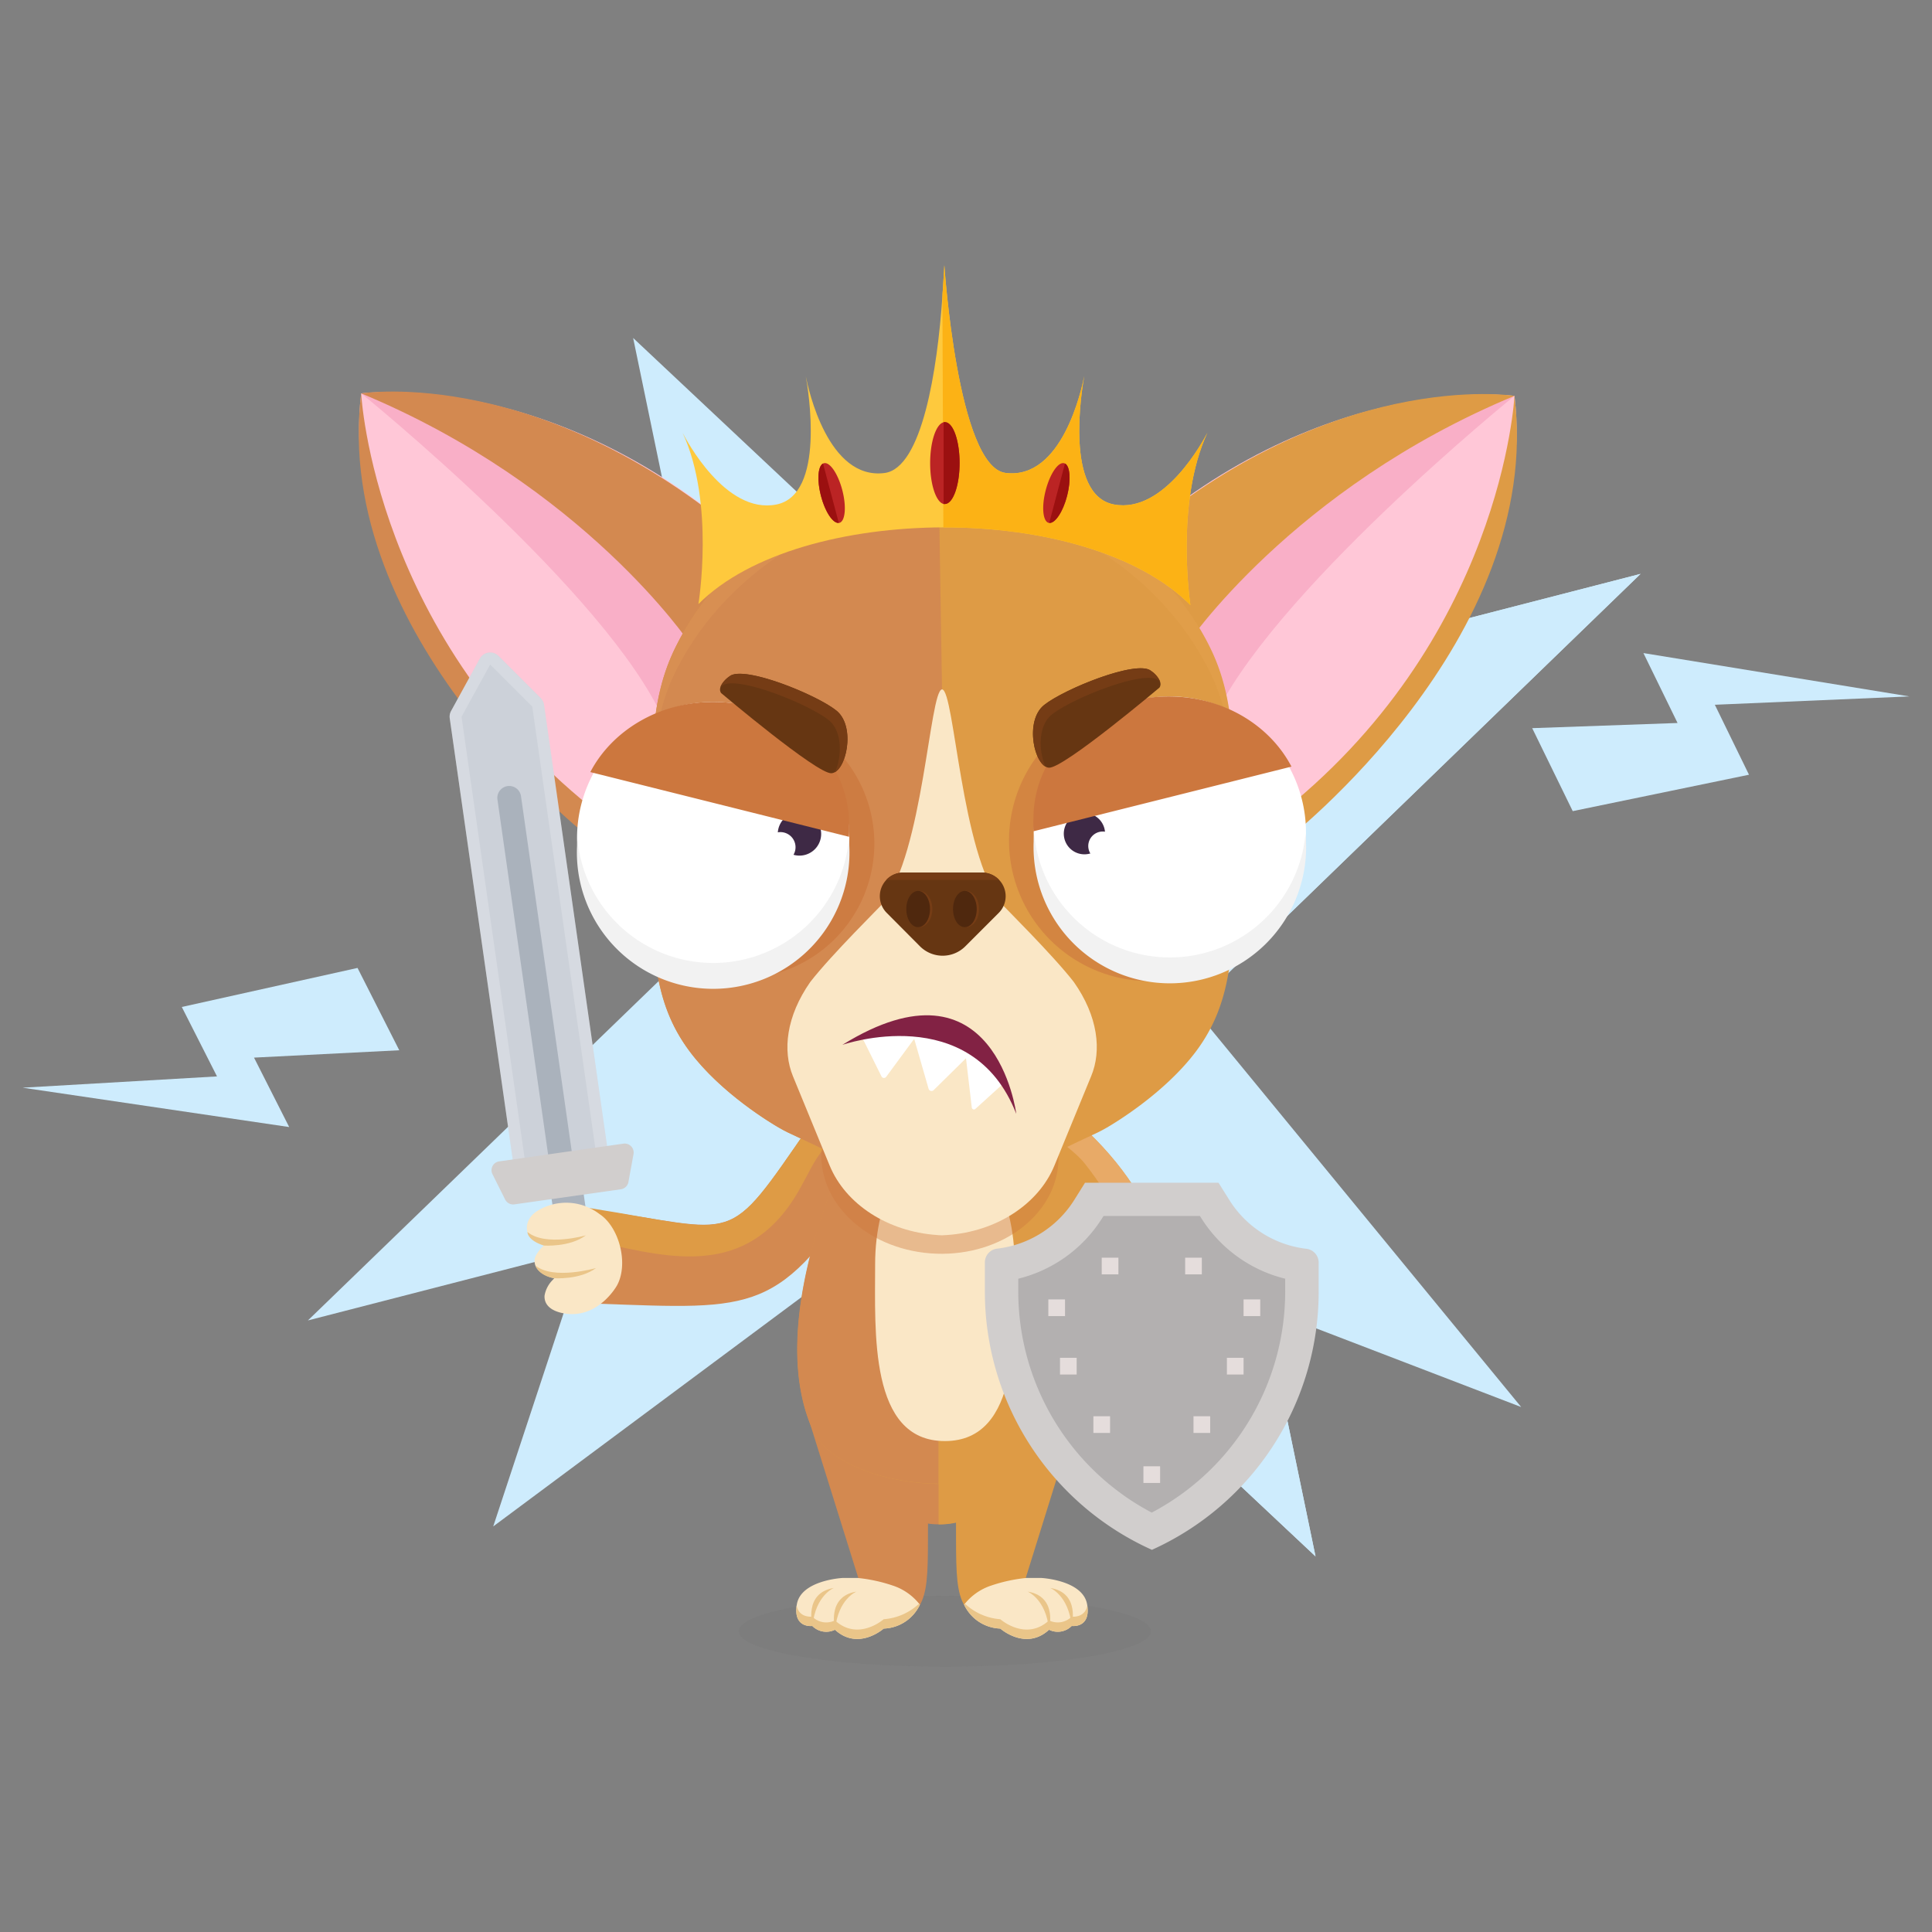 <svg id="Layer_1" height="512" viewBox="0 0 512 512" width="512" xmlns="http://www.w3.org/2000/svg" data-name="Layer 1"><rect x="0" y="0" width="512" height="512" fill="#808080" stroke="none"/><path d="m238.88 309.41 109.75 103.05-30.55-147.4 116.69-112.98-157.27 40.57-109.71-103.08 30.54 147.43-116.73 112.93z" fill="#ceecfd"/><path d="m318.08 265.06 116.69-112.98-157.27 40.57-3.07-2.92-39.98 120.79 4.43-1.11 109.75 103.05z" fill="#ceecfd"/><path d="m251.49 314.69 151.64 58.19-103.08-125.52 1.36-4.02-126.39 14.66 2.88 3.56-47.19 142.96z" fill="#ceecfd"/><path d="m406.05 192.97 10.74 21.99 46.71-9.65-9.05-18.54 51.55-2.21-70.48-11.49 9.05 18.53z" fill="#ceecfd" fill-rule="evenodd"/><path d="m105.81 278.33-11.06-21.82-46.57 10.35 9.33 18.4-51.51 2.99 70.64 10.43-9.32-18.4z" fill="#ceecfd" fill-rule="evenodd"/><path d="m156.33 320.41c-4.49-.62-6.87 9.33-6.33 12.74v.52c.35 4.78 2.64 11.61 8.33 11.82 42.33 1.51 48.12 2.91 71.83-33.71-4.83-5.11-10.15-9.1-15.52-13.61-22.76 33.06-17.99 27.89-58.31 22.24z" fill="#d38950"/><path d="m211.91 315.14c3.36-6 4-8.28 8.2-12.78-.12.24-.18 0-.22 0-1.48-1.07-3.54-2.66-4.76-3.72-.85-.74 0-.06-.37-.34s.07.09-.1-.11c-22.7 32.72-18 28.34-58.19 22-3.23-.5-5.26 5.22-6 7.54 19.09 2.49 45.63 15.68 61.44-12.59z" fill="#de9b45"/><circle cx="248.73" cy="384.52" fill="#d38950" r="19.45"/><path d="m248.73 365.08a19.45 19.45 0 1 1 0 38.89" fill="#de9b45"/><ellipse cx="250.4" cy="432.3" fill="#7a7a7a" opacity=".44" rx="54.61" ry="9.39"/><path d="m245.93 397.57v3.33c-.11 21.41 1 26.49-11.12 30.35-11 3.51-11.79-2.94-11.79-2.94s-1.71.91-3.53-1.12c-4.66-5.17 8.22-8.21 8.22-8.21l-13.5-43.18s32.01-2.53 31.72 21.77z" fill="#d38950"/><path d="m312.79 365.72c-.12 3.09-5.8 7.27-11.13 7.29h-.41c-5.56.6-11-3.48-10.93-6.54.34-22.75-3.92-40.45-22.14-58.5 4.6-4.58 9-9.22 13.41-13.93 25.32 20.51 32.2 43.96 31.2 71.68z" fill="#de9b45"/><path d="m287.62 308.53c-2.83-3.61-7.38-6.26-10.79-9.57 0 .11.12 0 .15-.08 1.24-1.22 3.38-3.5 4.27-4.46.63-.67 0 0 .24-.28s-.08.1.1-.1c25.38 20.43 32.06 44.08 31.3 71.6-.06 2.21-3.47 5.35-6.62 6.53 1.82-22.25-3.66-44.53-18.65-63.64z" fill="#e8aa67"/><path d="m291.81 383.62c2.13 2.51 4.35 3 6.28 1.94a8.08 8.08 0 0 0 2.82-3.71l.32-.84a8 8 0 0 0 1.19 1.3c2.06 1.82 4.07 2.46 6 1.29.87-.53 2-2.55 2.33-4a10.09 10.09 0 0 0 4.49 2.49c2.21.17 4.73-1.73 5-5.27a15.29 15.29 0 0 0 -8.49-15.05c-2.63-1.55-6.62-2.07-10.82-1.13s-7.59 3.11-9.3 5.63-6.55 9.41.18 17.35z" fill="#fae7c6"/><path d="m310.73 379.57s-3.68-6.23-2.66-11.78c0 0 2.09 11.52 8.09 14.22 0-.01-2.01 1.13-5.43-2.44z" fill="#eac589"/><path d="m301.27 381.06s-3.68-6.23-2.66-11.77c0 0 2.17 12.19 8.17 14.89 0 0-2.91.52-5.51-3.12z" fill="#eac589"/><path d="m283.72 379.17a14 14 0 0 1 -2.79 4c-5.6 5.77-16.73 9.48-28.29 10-1 .06-2 .08-3 .08s-1.91 0-2.86-.06c-11.48-.53-22.55-4.18-28.24-9.85a14.22 14.22 0 0 1 -3-4.15c-6.71-14.61-4.41-33.42 0-49.38a180.93 180.93 0 0 1 11.57-30.36 79.31 79.31 0 0 0 20.1 2.57h2.41a78.15 78.15 0 0 0 21.9-3.76c4.34 8.49 25.21 52.57 12.2 80.91z" fill="#de9b45"/><path d="m247.13 302a79.36 79.36 0 0 1 -20.1-2.57 181.82 181.82 0 0 0 -11.57 30.36c-4.39 16-6.69 34.77 0 49.38a14.61 14.61 0 0 0 3 4.15c5.69 5.67 16.76 9.32 28.24 9.84.69 0 1.37 0 2 .05v-91.21c-.5 0-1.03 0-1.57 0z" fill="#d38950"/><path d="m268.89 335c0 17.92 1.64 46.9-18.49 46.9s-18.48-29-18.48-46.9 8.27-32.46 18.48-32.46 18.49 14.46 18.49 32.46z" fill="#fae7c6"/><path d="m243.78 425.26a11 11 0 0 1 -9.59 6.33s-6.73 6-12.92.31a5.2 5.2 0 0 1 -6-1s-5.18.7-4.1-5.72 12.08-7 12.08-7h4.1a41.91 41.91 0 0 1 9.21 2 15 15 0 0 1 7.22 5.08z" fill="#fae7c6"/><path d="m234.19 429.11s-6.73 5.95-12.92.31a5.2 5.2 0 0 1 -6-1s-3.5.47-4.15-2.93c-.86 6.08 4.15 5.41 4.15 5.41a5.2 5.2 0 0 0 6 1c6.19 5.65 12.92-.31 12.92-.31a11 11 0 0 0 9.59-6.33l-.34-.15a15.33 15.33 0 0 1 -9.25 4z" fill="#eac589"/><path d="m215.32 430.89s-2.39-8.79 5.66-10.06c.02 0-4.87 1.89-5.66 10.06z" fill="#eac589"/><path d="m221.32 431.85s-2.4-8.79 5.66-10.06c.02 0-4.88 1.89-5.66 10.06z" fill="#eac589"/><path d="m253.35 397.57v3.33c.11 21.41-1 26.49 11.12 30.35 11 3.51 11.8-2.94 11.8-2.94s1.7.91 3.53-1.12c4.65-5.17-8.22-8.21-8.22-8.21l13.46-43.18s-31.97-2.53-31.69 21.77z" fill="#de9b45"/><path d="m255.5 425.26a11 11 0 0 0 9.59 6.33s6.73 6 12.92.31a5.21 5.21 0 0 0 6-1s5.18.7 4.09-5.72-12.08-7-12.08-7h-4.1a41.91 41.91 0 0 0 -9.21 2 15 15 0 0 0 -7.21 5.08z" fill="#fae7c6"/><path d="m265.09 429.11s6.73 5.95 12.92.31a5.21 5.21 0 0 0 6-1s3.49.47 4.14-2.93c.86 6.08-4.14 5.41-4.14 5.41a5.21 5.21 0 0 1 -6 1c-6.19 5.65-12.92-.31-12.92-.31a11 11 0 0 1 -9.59-6.33l.34-.15a15.36 15.36 0 0 0 9.25 4z" fill="#eac589"/><path d="m284 430.89s2.39-8.79-5.67-10.06c-.03 0 4.85 1.89 5.67 10.06z" fill="#eac589"/><path d="m278 431.85s2.39-8.79-5.67-10.06c-.03 0 4.85 1.89 5.67 10.06z" fill="#eac589"/><ellipse cx="249.28" cy="306.49" fill="#ce783e" opacity=".41" rx="25.78" ry="31.46" transform="matrix(.034 -.999 .999 .034 -65.58 545.1)"/><path d="m401.35 104.91s-51.89-7.1-104.35 41.16 40.21 72.86 43.7 76.69c0 0 68.07-56.87 60.65-117.85z" fill="#ffc7d7"/><path d="m401.35 104.91s-65.49 53-80.25 86.77l-9-27.84s47.5-51.75 89.2-58.93" fill="#f9afc7"/><path d="m401.35 104.91s-49.35-8.01-104.35 41.16l17.32 25s27.99-41.64 87.03-66.16z" fill="#de9b45"/><path d="m401.35 104.91s-3.18 65.18-63.82 112l3.17 5.83s68.72-53.3 60.65-117.83z" fill="#de9b45"/><path d="m95.72 104.25s51.89-7.1 104.35 41.16-40.2 72.86-43.69 76.69c0 0-68.08-56.87-60.66-117.85z" fill="#ffc7d7"/><path d="m95.72 104.25s65.5 53 80.26 86.77l9-27.84s-47.51-51.75-89.21-58.93" fill="#f9afc7"/><path d="m95.72 104.25s49.33-8 104.35 41.16l-17.32 25s-27.99-41.64-87.03-66.16z" fill="#d38950"/><path d="m95.72 104.25s3.18 65.18 63.83 112l-3.17 5.83s-68.72-53.31-60.66-117.83z" fill="#d38950"/><path d="m320.58 171.4c-11.17-22.48-35.27-41.15-64-43.66a84.93 84.93 0 0 0 -13.48 0c-28.76 2.51-52.86 21.18-64 43.66-6.83 13.75-6.73 28.11-6.52 56.82.17 23.17.46 37.26 10.08 50.24 8.42 11.37 22.19 19.46 23.71 20.34 3.72 2.14 3.05 1.35 19.57 9.57 12.61 6.27 21.19 9.19 23.93 9.5 2.74-.31 11.31-3.23 23.93-9.5 16.52-8.22 15.85-7.43 19.57-9.57 1.52-.88 15.29-9 23.71-20.34 9.62-13 9.91-27.07 10.08-50.24.15-28.71.25-43.07-6.58-56.82z" fill="#de9b45"/><path d="m243.07 127.74c-28.76 2.51-52.86 21.18-64 43.66-6.83 13.75-6.73 28.11-6.52 56.82.17 23.17.46 37.26 10.08 50.24 8.42 11.37 22.19 19.46 23.71 20.34 3.72 2.14 3.05 1.35 19.57 9.57 11.28 5.61 19.32 8.53 22.85 9.31l1.08-122.79-1.08-67.38c-1.41.03-3.17.11-5.69.23z" fill="#d38950"/><path d="m243.07 134.26a84.93 84.93 0 0 1 13.48 0c28.76 2.51 52.86 21.19 64 43.66 5.46 11 6.49 22.36 6.58 41.12.08-22.74-.52-35.42-6.58-47.61-11.17-22.48-35.27-41.15-64-43.66a84.93 84.93 0 0 0 -13.48 0c-28.76 2.51-52.86 21.18-64 43.66-6.06 12.19-6.66 24.87-6.58 47.6.09-18.75 1.12-30.13 6.58-41.11 11.14-22.47 35.24-41.15 64-43.66z" fill="#f2ad61" opacity=".16"/><path d="m284.56 260.22c-5.65-7.27-18.64-20.07-19.25-20.83-10.6-13.21-12.38-56.38-15.63-56.69h-.05c-3.26.31-5 43.48-15.63 56.69-.61.76-13.61 13.56-19.26 20.83-6.39 9.12-7.39 18.22-4.6 25l9.72 23.65c4.26 10.34 15.47 17.52 28.41 18.42 0 0 .92.09 1.38.08s1.39-.08 1.39-.08c12.94-.9 24.15-8.08 28.4-18.42l9.72-23.65c2.84-6.78 1.84-15.88-4.6-25z" fill="#fae7c6"/><path d="m264.67 241.93-8.86 8.86a8.49 8.49 0 0 1 -12 0l-8.81-8.86a6.26 6.26 0 0 1 4.43-10.69h20.86a6.26 6.26 0 0 1 4.38 10.69z" fill="#663612"/><ellipse cx="243.62" cy="240.91" fill="#753c15" rx="3.46" ry="4.81"/><ellipse cx="256" cy="240.91" fill="#753c15" rx="3.46" ry="4.81"/><ellipse cx="255.69" cy="240.91" fill="#4f280e" rx="3.15" ry="4.81"/><ellipse cx="243.31" cy="240.91" fill="#4f280e" rx="3.15" ry="4.81"/><g opacity=".76"><path d="m231.71 223.56a35.77 35.77 0 1 0 -35.77 35.76 35.77 35.77 0 0 0 35.77-35.76z" fill="#cc773e"/></g><path d="m225.08 222.1a36.08 36.08 0 1 0 -36.08 36.08 36.08 36.08 0 0 0 36.08-36.08z" fill="#fff"/><path d="m152.88 225.93a36.12 36.12 0 0 0 72.24 0 32.8 32.8 0 0 0 -.17-3.45 36.11 36.11 0 0 1 -71.9 0c-.11 1.13-.17 2.29-.17 3.45z" fill="#f2f2f2"/><path d="m217.53 222a5.75 5.75 0 1 0 -4.72 4.67 5.75 5.75 0 0 0 4.72-4.67z" fill="#3e2945"/><path d="m210.77 225.18a4 4 0 1 0 -3.32 3.29 4 4 0 0 0 3.32-3.29z" fill="#fff"/><g opacity=".6"><path d="m267.4 222.76a37.26 37.26 0 1 1 37.26 37.24 37.26 37.26 0 0 1 -37.26-37.24z" fill="#cc773e"/></g><path d="m273.94 220.64a36.08 36.08 0 1 1 36.06 36.08 36.08 36.08 0 0 1 -36.06-36.08z" fill="#fff"/><path d="m346.14 224.47a36.12 36.12 0 0 1 -72.24 0c0-1.16.06-2.32.17-3.45a36.11 36.11 0 0 0 71.9 0c.11 1.13.17 2.29.17 3.45z" fill="#f2f2f2"/><path d="m282 221.88a5.47 5.47 0 1 1 4.49 4.45 5.47 5.47 0 0 1 -4.49-4.45z" fill="#3e2945"/><path d="m288.46 224.87a3.84 3.84 0 1 1 3.15 3.12 3.84 3.84 0 0 1 -3.15-3.12z" fill="#fff"/><path d="m260.24 231.24h-20.86a6.12 6.12 0 0 0 -4.54 1.95h29.94a6.12 6.12 0 0 0 -4.54-1.95z" fill="#753c15"/><path d="m228.31 274.6c4.17-.86 10.62-2.17 15.77-1.32l-2.08 2.38-7.15 9.71a.74.74 0 0 1 -1.25-.11z" fill="#fff"/><path d="m258.59 279.42-2.56 1-8.6 8.47a.81.81 0 0 1 -1.34-.34l-4.24-14.71c5-2.23 11 1.91 14.38 4.25.21.18 2.12 1.22 2.36 1.33z" fill="#fff"/><path d="m266.94 286.21-8.52 7.72a.58.58 0 0 1 -.89-.42l-1.53-13.06-.84-3.05a30.92 30.92 0 0 1 2.85 1.73c1.92 1.33 2.88 2 4.72 3.15 2.12 1.3 2.36 2.2 4.21 3.93z" fill="#fff"/><path d="m223.23 276.9s34.28-12 46.09 18.27c0 0-5.48-43.42-46.09-18.27z" fill="#822244"/><path d="m305.23 410.7a75 75 0 0 1 -44.23-68.4v-7.76a3.68 3.68 0 0 1 3.28-3.64 27.92 27.92 0 0 0 20.41-12.9l2.85-4.56h35.38l2.86 4.56a27.92 27.92 0 0 0 20.4 12.94 3.68 3.68 0 0 1 3.28 3.64v7.76a75 75 0 0 1 -44.23 68.4zm0 0" fill="#d1cecd"/><path d="m305.23 400.86a66.29 66.29 0 0 1 -35.38-58.56v-3.43a36.56 36.56 0 0 0 22.34-16.22l.26-.4h25.55l.25.4a36.58 36.58 0 0 0 22.34 16.22v3.43a66.25 66.25 0 0 1 -35.38 58.56zm0 0" fill="#3f3f44" opacity=".21"/><g fill="#e5dddc"><path d="m291.97 333.3h4.42v4.42h-4.42z"/><path d="m314.08 333.3h4.42v4.42h-4.42z"/><path d="m303.02 388.58h4.42v4.42h-4.42z"/><path d="m280.91 359.84h4.42v4.42h-4.42z"/><path d="m289.76 375.32h4.42v4.42h-4.42z"/><path d="m329.56 344.36h4.42v4.42h-4.42z"/><path d="m277.82 344.36h4.42v4.42h-4.42z"/><path d="m325.14 359.84h4.42v4.42h-4.42z"/><path d="m316.29 375.32h4.42v4.42h-4.42z"/></g><path d="m119.19 190.39a3.14 3.14 0 0 1 .36-2l7.59-13.83a3.11 3.11 0 0 1 2.32-1.61 3.15 3.15 0 0 1 2.67.89l11.16 11.16a3.12 3.12 0 0 1 .89 1.79l17.12 119.87a3.16 3.16 0 0 1 -2.68 3.57l-18.75 2.68a3.17 3.17 0 0 1 -3.57-2.68z" fill="#ccd1d9"/><path d="m127.14 174.59-7.59 13.83a3.14 3.14 0 0 0 -.36 2l17.11 119.81a3.17 3.17 0 0 0 3.57 2.68l18.75-2.68a3.16 3.16 0 0 0 2.68-3.57l-17.12-119.84a3.12 3.12 0 0 0 -.89-1.79l-11.16-11.16a3.15 3.15 0 0 0 -2.67-.89 3.11 3.11 0 0 0 -2.32 1.61zm2.76 1.52 11.16 11.15 17.11 119.85-18.74 2.68-17.12-119.85z" fill="#fff" opacity=".2" isolation="isolate"/><path d="m149.25 311.57a3.16 3.16 0 0 0 2.68-3.57l-13.86-97a3.15 3.15 0 1 0 -6.24.89l13.84 97a3.17 3.17 0 0 0 3.58 2.68z" fill="#aab2bc"/><path d="m147.36 314 5.12-.73a1.73 1.73 0 0 1 1.28.32 1.8 1.8 0 0 1 .67 1.14l2.57 17.86a1.73 1.73 0 0 1 -1.46 2l-5.11.73a1.72 1.72 0 0 1 -1.95-1.46l-2.55-17.89a1.72 1.72 0 0 1 1.43-1.97z" fill="#aab2bc"/><path d="m151.87 327.24a6 6 0 1 1 -5.11 6.81 6 6 0 0 1 5.11-6.81z" fill="#d1cecd"/><path d="m146.84 320.4h8.61v3.44h-8.61z" fill="#fff" opacity=".2" transform="matrix(.99 -.14 .14 .99 -44.01 24.6)" isolation="isolate"/><path d="m136.32 319.17 28.22-4a2.38 2.38 0 0 0 2-1.93l1.35-7.39a2.38 2.38 0 0 0 -2.68-2.77l-32.92 4.7a2.34 2.34 0 0 0 -1.77 1.25 2.38 2.38 0 0 0 0 2.16l3.36 6.72a2.38 2.38 0 0 0 2.44 1.26z" fill="#d1cecd"/><path d="m163.49 340.69c1.42-2.52 1.83-6.31.86-10.27s-3.08-7.13-5.5-8.7a14.5 14.5 0 0 0 -16.35-.87c-2.89 1.72-3.44 4.66-2.37 6.46a9.59 9.59 0 0 0 4 2.77c-1.11.94-2.37 2.71-2.45 3.68-.19 2.1 1.2 3.53 3.61 4.52a7.42 7.42 0 0 0 1.6.46l-.58.63a7.66 7.66 0 0 0 -2 4c-.12 2.1 1.27 3.76 4.29 4.51 9.64 2.33 14.89-7.19 14.89-7.19z" fill="#fae7c6"/><path d="m144.14 330.08s6.84.5 11.11-2.7c0 0-10.65 3.07-15.47-.89 0 0-.11 2.19 4.36 3.59z" fill="#eac589"/><path d="m146.85 338.74s6.84.5 11.11-2.7c0 0-11.26 3.28-16.08-.67 0 0 .79 2.68 4.97 3.37z" fill="#eac589"/><path d="m342.25 203.16-68.37 17.14a30.28 30.28 0 0 1 0-3.43c0-17.84 16.06-32.3 35.86-32.3 14.4 0 26.79 7.61 32.51 18.59z" fill="#cc773e"/><path d="m156.44 204.61 68.56 17.15a28.08 28.08 0 0 0 0-3.43c0-17.84-16.12-32.3-36-32.3-14.38-.03-26.82 7.6-32.56 18.58z" fill="#cc773e"/><path d="m307.26 182.23s-25.38 21.41-29.26 21.22-6.62-12.36-1.31-16.61 24.46-12 28.26-9.11 2.31 4.5 2.31 4.5z" fill="#663612"/><path d="m307.44 180.62a4.43 4.43 0 0 0 -.45-.36c-3.8-2.84-22.94 4.85-28.25 9.11-3.74 3-3.48 9.89-1.66 13.8-3.32-1.89-5.23-12.44-.37-16.33 5.32-4.26 24.46-12 28.26-9.11a6.29 6.29 0 0 1 2.47 2.89z" fill="#753c15"/><path d="m191.11 183.67s25.36 21.43 29.21 21.25 6.64-12.35 1.33-16.61-24.45-12-28.25-9.13-2.29 4.49-2.29 4.49z" fill="#663612"/><path d="m190.92 182.06c.14-.12.29-.23.45-.35 3.81-2.85 22.94 4.87 28.25 9.13 3.73 3 3.47 9.89 1.65 13.8 3.32-1.88 5.24-12.43.38-16.33-5.31-4.26-24.45-12-28.25-9.13a6.34 6.34 0 0 0 -2.48 2.88z" fill="#753c15"/><path d="m315.47 160.34c-13.75-13.78-39.59-20.63-65.38-20.58h-.09c-25.54.07-51.28 6.68-64.91 20.32 0 0 4.42-26.82-4.18-45.37.89 1.75 11.33 21.61 24.78 19 13.13-2.52 8.52-30.35 7.85-34 .67 3.4 5.91 27.58 20.88 25.64 10-1.3 14-27.57 15.32-46.69 0-.69.09-1.35.13-2 .27-4 .39-6.4.39-6.4s3.51 53.41 16.2 55.06c15 1.94 20.21-22.24 20.87-25.64-.67 3.67-5.27 31.5 7.86 34 13.45 2.57 23.89-17.29 24.78-19-8.64 18.58-4.5 45.66-4.5 45.66z" fill="#fec93d"/><path d="m315.47 160.34c-13.75-13.78-39.59-20.63-65.38-20.58h-.09l-.26-61.08c0-.69.09-1.35.13-2 .27-4 .39-6.4.39-6.4s3.51 53.41 16.2 55.06c15 1.94 20.21-22.24 20.87-25.64-.67 3.67-5.27 31.5 7.86 34 13.45 2.57 23.89-17.29 24.78-19-8.64 18.56-4.5 45.64-4.5 45.64z" fill="#fcb215"/><path d="m254.3 122.7c0 6-1.75 10.86-3.9 10.86a1.12 1.12 0 0 1 -.32 0c-2-.46-3.58-5.13-3.58-10.82s1.57-10.37 3.58-10.83a1.12 1.12 0 0 1 .32 0c2.15-.08 3.9 4.79 3.9 10.79z" fill="#bb2424"/><path d="m254.3 122.7c0 6-1.75 10.86-3.9 10.86a1.12 1.12 0 0 1 -.32 0v-21.69a1.12 1.12 0 0 1 .32 0c2.15-.04 3.9 4.83 3.9 10.83z" fill="#9b1010"/><path d="m282.8 131.37c-1.09 4.25-3.19 7.4-4.74 7.2a.58.58 0 0 1 -.14 0c-1.57-.4-1.93-4.27-.8-8.63s3.3-7.58 4.88-7.18a.67.67 0 0 1 .23.1c1.36.68 1.63 4.37.57 8.51z" fill="#bb2424"/><path d="m282.8 131.37c-1.09 4.25-3.19 7.4-4.74 7.2l4.17-15.74c1.36.71 1.63 4.4.57 8.54z" fill="#9b1010"/><path d="m217.55 131.37c1.09 4.25 3.19 7.4 4.74 7.2a.58.58 0 0 0 .14 0c1.57-.4 1.93-4.27.8-8.63s-3.31-7.58-4.88-7.18a.82.82 0 0 0 -.24.1c-1.36.68-1.63 4.37-.56 8.51z" fill="#bb2424"/><path d="m217.55 131.37c1.09 4.25 3.19 7.4 4.74 7.2l-4.18-15.74c-1.36.71-1.63 4.4-.56 8.54z" fill="#9b1010"/></svg>
